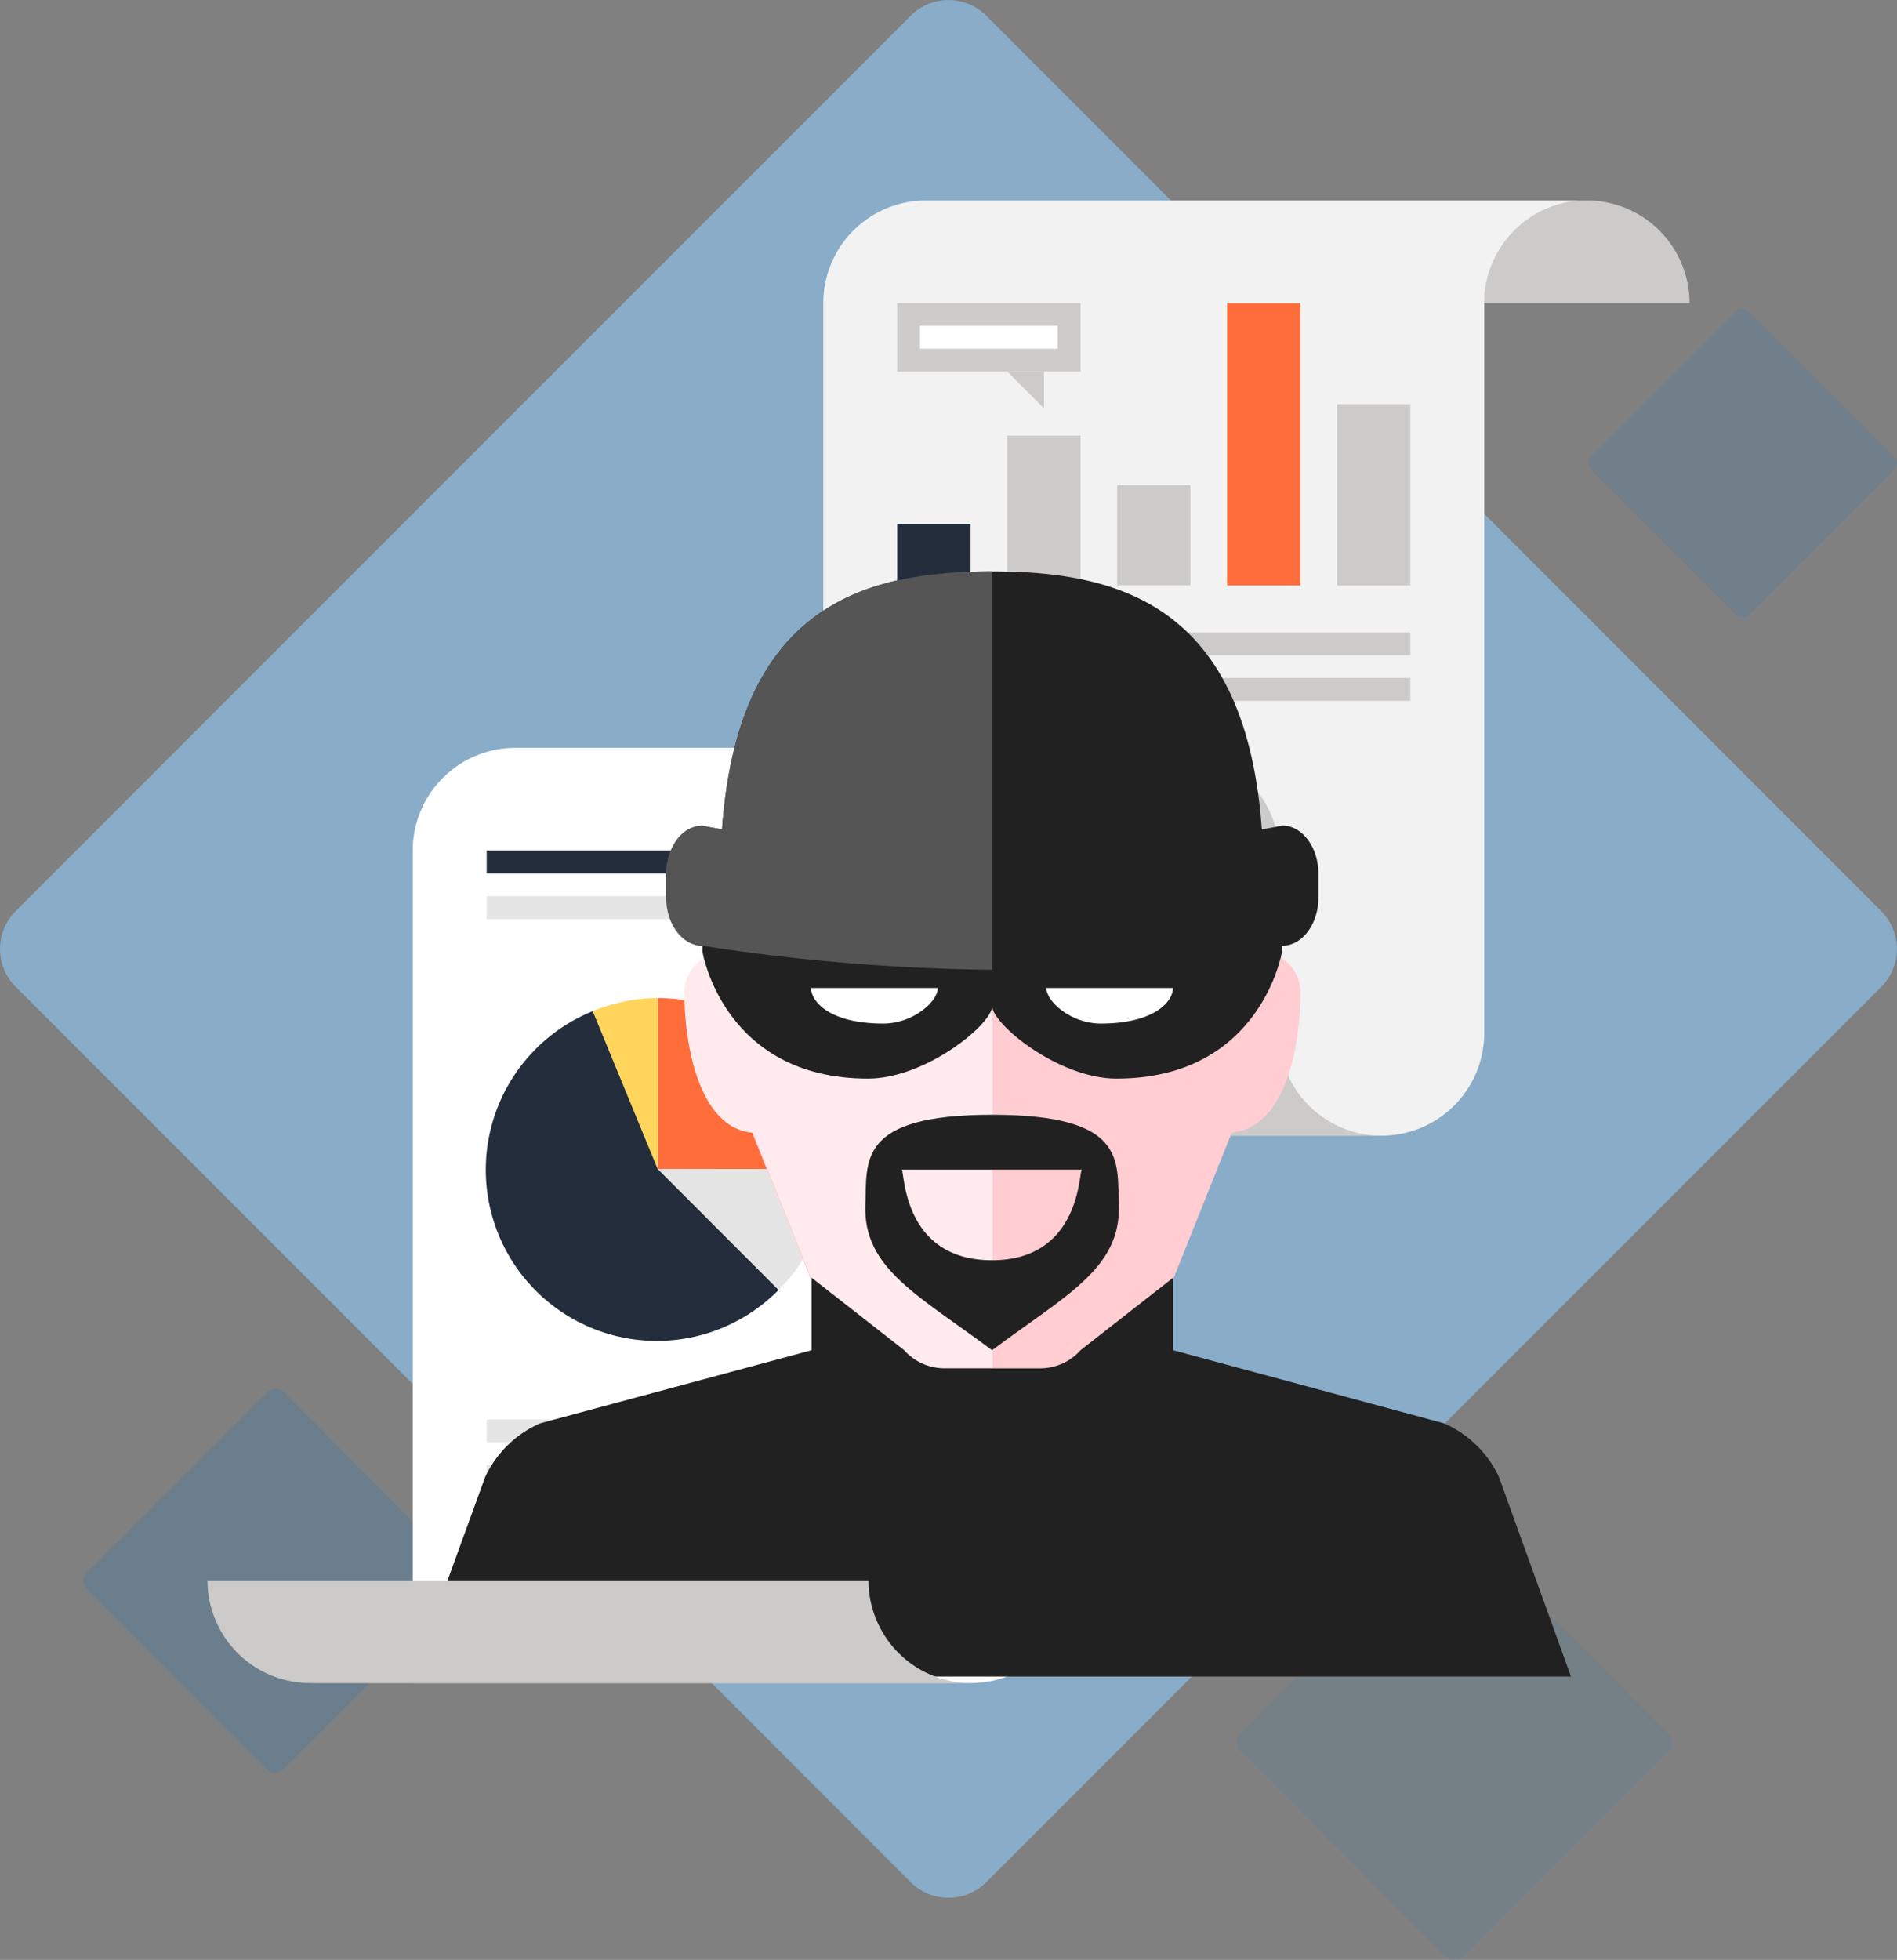 <svg xmlns="http://www.w3.org/2000/svg" xmlns:xlink="http://www.w3.org/1999/xlink" viewBox="0 0 128 132.19" width="128"><rect x="0" y="0" width="128" height="132.19" fill="#808080" stroke="none"/><defs><style>.cls-1{fill:none;}.cls-2{isolation:isolate;}.cls-3{clip-path:url(#clip-path);}.cls-4{opacity:0.6;mix-blend-mode:multiply;}.cls-5{clip-path:url(#clip-path-3);}.cls-6{fill:#90caf9;}.cls-7{opacity:0.15;}.cls-8{clip-path:url(#clip-path-4);}.cls-9{fill:#1876c4;}.cls-10{opacity:0.2;}.cls-11{clip-path:url(#clip-path-5);}.cls-12{opacity:0.1;}.cls-13{clip-path:url(#clip-path-6);}.cls-14{fill:#cccbca;}.cls-15{fill:#f2f2f2;}.cls-16{fill:#fff;}.cls-17{fill:#242d3c;}.cls-18{fill:#e6e5e5;}.cls-19{fill:#ff6d3b;}.cls-20{fill:#ffd55c;}.cls-21{fill:#ffcdd2;}.cls-22{fill:#ffebee;}.cls-23{fill:#212121;}.cls-24{fill:#545554;}</style><clipPath id="clip-path"><rect class="cls-1" width="128" height="132.19"/></clipPath><clipPath id="clip-path-3"><rect class="cls-1" width="128" height="128"/></clipPath><clipPath id="clip-path-4"><rect class="cls-1" x="107.17" y="20.87" width="20.83" height="20.83"/></clipPath><clipPath id="clip-path-5"><rect class="cls-1" x="5.61" y="93.65" width="25.99" height="25.99"/></clipPath><clipPath id="clip-path-6"><rect class="cls-1" x="83.45" y="102.83" width="29.37" height="29.37"/></clipPath></defs><title>Ресурс 1</title><g class="cls-2"><g id="Слой_2" data-name="Слой 2"><g id="Слой_1-2" data-name="Слой 1"><g class="cls-3"><g class="cls-3"><g class="cls-4"><g class="cls-5"><path class="cls-6" d="M61.45,1.06,1.06,61.45a3.61,3.61,0,0,0,0,5.11l60.39,60.39a3.61,3.61,0,0,0,5.1,0l60.39-60.39a3.61,3.61,0,0,0,0-5.1L66.55,1.06a3.61,3.61,0,0,0-5.1,0"/></g></g><g class="cls-7"><g class="cls-8"><path class="cls-9" d="M117.17,21l-9.83,9.83a.59.59,0,0,0,0,.83l9.83,9.83a.59.59,0,0,0,.83,0l9.83-9.83a.59.59,0,0,0,0-.83L118,21a.59.59,0,0,0-.83,0"/></g></g><g class="cls-10"><g class="cls-11"><path class="cls-9" d="M18.08,93.86,5.82,106.12a.73.73,0,0,0,0,1l12.26,12.26a.73.73,0,0,0,1,0l12.26-12.26a.73.73,0,0,0,0-1L19.12,93.86a.73.73,0,0,0-1,0"/></g></g><g class="cls-12"><g class="cls-13"><path class="cls-9" d="M97.55,103.07,83.69,116.92a.83.83,0,0,0,0,1.17L97.55,132a.83.83,0,0,0,1.17,0l13.86-13.86a.83.83,0,0,0,0-1.17L98.72,103.07a.83.83,0,0,0-1.17,0"/></g></g><path class="cls-14" d="M107.07,13.52a6.93,6.93,0,0,0-6.93,6.93H114a6.93,6.93,0,0,0-6.93-6.93"/><path class="cls-15" d="M62.48,13.52a6.93,6.93,0,0,0-6.93,6.93V76.6H93.22a6.93,6.93,0,0,0,6.93-6.93V20.45a6.93,6.93,0,0,1,6.93-6.93Z"/><path class="cls-16" d="M79.37,50.44a6.93,6.93,0,0,0-6.93,6.93v49.22a6.92,6.92,0,0,1-6.93,6.93H27.85V57.37a6.93,6.93,0,0,1,6.93-6.93Z"/><path class="cls-14" d="M86.3,69.67V57.37a6.93,6.93,0,0,0-13.85,0V76.6H93.22a6.93,6.93,0,0,1-6.93-6.93"/><path class="cls-14" d="M27.85,106.59v6.93H20.93a6.92,6.92,0,0,0,6.93-6.93"/><rect class="cls-17" x="32.84" y="57.37" width="34.61" height="1.54"/><rect class="cls-18" x="32.84" y="60.45" width="17.31" height="1.54"/><rect class="cls-18" x="32.84" y="95.74" width="34.61" height="1.54"/><rect class="cls-18" x="32.84" y="98.81" width="34.61" height="1.54"/><rect class="cls-18" x="32.84" y="101.89" width="17.31" height="1.54"/><path class="cls-17" d="M52.54,87A11.54,11.54,0,1,1,40,68.2l4.41,10.66Z"/><path class="cls-19" d="M55.92,78.86H44.38V67.32A11.54,11.54,0,0,1,55.92,78.86"/><path class="cls-18" d="M55.92,78.86A11.5,11.5,0,0,1,52.54,87l-8.16-8.16Z"/><path class="cls-20" d="M44.38,67.32V78.86L40,68.2a11.4,11.4,0,0,1,4.41-.88"/><rect class="cls-19" x="58.68" y="67.32" width="2.69" height="2.69"/><rect class="cls-18" x="58.68" y="74.12" width="2.69" height="2.69"/><rect class="cls-17" x="58.68" y="80.91" width="2.69" height="2.69"/><rect class="cls-20" x="58.68" y="87.71" width="2.69" height="2.69"/><rect class="cls-18" x="63.18" y="68.47" width="4.27" height="1.54"/><rect class="cls-18" x="63.18" y="75.27" width="4.27" height="1.54"/><rect class="cls-18" x="63.18" y="82.06" width="4.27" height="1.54"/><rect class="cls-18" x="63.18" y="88.86" width="4.27" height="1.54"/><rect class="cls-17" x="60.54" y="35.34" width="4.95" height="4.15"/><rect class="cls-14" x="67.96" y="29.38" width="4.95" height="10.1"/><rect class="cls-14" x="75.38" y="32.72" width="4.94" height="6.76"/><rect class="cls-19" x="82.8" y="20.45" width="4.94" height="19.04"/><rect class="cls-14" x="90.22" y="27.26" width="4.94" height="12.23"/><rect class="cls-14" x="60.54" y="42.66" width="34.62" height="1.54"/><rect class="cls-14" x="60.54" y="45.73" width="34.62" height="1.54"/><rect class="cls-14" x="60.54" y="20.45" width="12.37" height="4.61"/><rect class="cls-16" x="62.08" y="21.98" width="9.29" height="1.54"/><polygon class="cls-14" points="70.44 27.54 67.96 25.06 70.44 25.06 70.44 27.54"/><path class="cls-21" d="M85.26,64.2C84,64.2,84,65.55,84,65.55v-1.4a133.81,133.81,0,0,1-17.1,1.26c-1.22,0-2.44,0-3.65-.07-5.5-.2-10.58-.8-13.46-1.19V74l4.89,12.22L61,91.06a3.66,3.66,0,0,0,2.74,1.23h6.48a3.66,3.66,0,0,0,2.74-1.23l6.24-4.88,3.92-9.8c3.46-.25,4.63-5.5,4.63-9.47a2.78,2.78,0,0,0-2.44-2.72"/><path class="cls-22" d="M49.84,64.16v1.4s0-1.36-1.22-1.36a2.79,2.79,0,0,0-2.44,2.72c0,4,1.17,9.23,4.63,9.48l3.92,9.79L61,91.06a3.66,3.66,0,0,0,2.74,1.23h3.24V65.42c-1.22,0-2.44,0-3.65-.07-5.5-.2-10.58-.8-13.46-1.19"/><path class="cls-23" d="M101.14,99.62A7.31,7.31,0,0,0,97.43,96L79.16,91.07V86.18l-6.24,4.88a3.65,3.65,0,0,1-2.74,1.23H63.7A3.66,3.66,0,0,1,61,91.06l-6.24-4.88v4.89L36.45,96a7.32,7.32,0,0,0-3.72,3.64l-4.89,13.44H106Z"/><path class="cls-23" d="M66.94,63C53,63,47.4,60.53,47.4,60.53V64.2s1.4,8.55,11.17,8.55c3.88,0,8.38-3.67,8.38-4.89,0,1.22,4.49,4.89,8.38,4.89,9.77,0,11.17-8.55,11.17-8.55V60.53S80.9,63,66.94,63"/><path class="cls-16" d="M63.28,66.64c0,.9-1.64,2.39-3.67,2.4-3.66,0-4.89-1.51-4.89-2.4Z"/><path class="cls-16" d="M70.6,66.64c0,.9,1.64,2.39,3.66,2.4,3.66,0,4.89-1.51,4.89-2.4Z"/><path class="cls-23" d="M86.48,55.69s-.46.1-1.34.25c-1.08-15.13-9.64-17.4-18.21-17.4s-17.13,2.27-18.21,17.4c-.35-.06-1-.18-1.34-.25a2.19,2.19,0,0,0-1.73,1A3.84,3.84,0,0,0,45,58.93h0v1.62c0,1.78,1.1,3.24,2.44,3.24a140.46,140.46,0,0,0,15.9,1.55c1.2,0,2.42.07,3.64.07a136.74,136.74,0,0,0,19.54-1.62c1.34,0,2.44-1.46,2.44-3.24V58.93c0-1.79-1.1-3.25-2.44-3.25"/><path class="cls-24" d="M48.73,55.94c-.88-.15-1.34-.25-1.34-.25-1.34,0-2.44,1.46-2.44,3.24v1.62c0,1.79,1.1,3.24,2.44,3.24a136.76,136.76,0,0,0,19.54,1.62V38.54c-8.57,0-17.13,2.27-18.21,17.4"/><path class="cls-23" d="M75.49,81.3c-.11-3,.57-6.11-8.55-6.11s-8.44,3.13-8.55,6.11c-.15,4.28,3.66,6.11,8.55,9.77,4.89-3.66,8.7-5.49,8.55-9.77M66.94,85c-6.1,0-5.89-6.06-6.1-6.11H73c-.21,0,0,6.14-6.11,6.11"/><path class="cls-14" d="M58.59,106.59H14a6.93,6.93,0,0,0,6.93,6.93H65.52a6.93,6.93,0,0,1-6.92-6.93"/></g></g></g></g></g></svg>